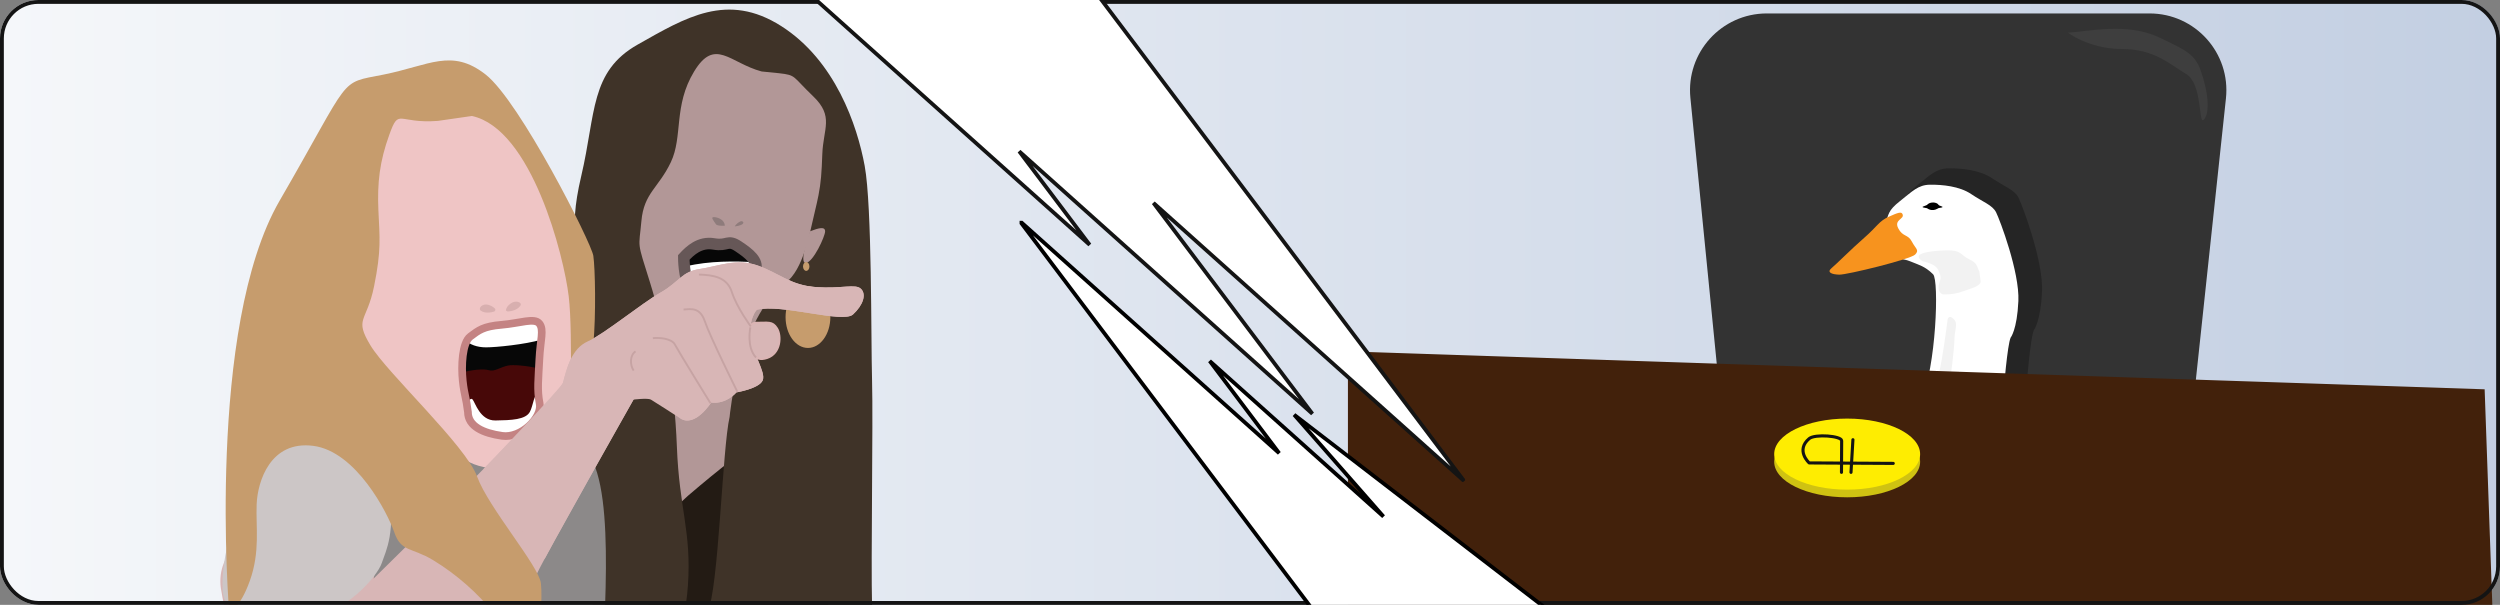 <svg width="1302" height="315" viewBox="0 0 1302 315" fill="none" xmlns="http://www.w3.org/2000/svg">
<rect x="0" y="0" width="1302" height="315" fill="#808080" stroke="none"/>
<rect width="1302" height="315" rx="20" fill="url(#paint0_linear_1018_668)"/>
<path d="M880.355 50.945C878.023 27.41 896.51 7 920.16 7H1119.49C1143.27 7 1161.8 27.613 1159.27 51.253L1136.41 265H901.57L880.355 50.945Z" fill="#333333"/>
<path d="M1003.84 129.887C1008.45 131.833 1011.89 132.478 1016.49 137.038C1019.92 140.44 1018.14 188.504 1009.87 206.514L1054.32 212.334C1055.69 197.486 1057.42 176.367 1059.2 171.985C1059.2 171.985 1062.76 167.741 1063.49 151.81C1064.22 135.879 1053.22 106.875 1051.21 102.881C1049.2 98.886 1043.96 97.21 1037.48 92.83C1031 88.45 1021.46 87.604 1014.84 87.669C1008.22 87.733 1005 91.374 998.229 96.719C991.454 102.063 992.169 103.841 990.136 109.143C988.104 114.444 990.858 114.608 994.411 122.422C997.964 130.237 999.226 127.94 1003.84 129.887Z" fill="#252525"/>
<path d="M994.8 136.087C999.16 137.927 1002.41 138.536 1006.75 142.846C1009.99 146.061 1008.31 191.48 1000.5 208.5L1042.5 214C1043.8 199.968 1045.44 180.011 1047.12 175.87C1047.12 175.87 1050.48 171.86 1051.17 156.805C1051.86 141.75 1041.47 114.342 1039.56 110.567C1037.66 106.793 1032.71 105.208 1026.59 101.069C1020.46 96.93 1011.45 96.131 1005.19 96.192C998.935 96.253 995.9 99.693 989.498 104.744C983.095 109.795 983.771 111.474 981.85 116.485C979.929 121.495 982.532 121.649 985.889 129.034C989.247 136.418 990.44 134.248 994.8 136.087Z" fill="white"/>
<path d="M1003.5 107.955C1003.4 107.706 1003.39 107.446 1003.45 107.19C1003.52 106.933 1003.67 106.685 1003.89 106.46C1004.11 106.234 1004.4 106.036 1004.74 105.877C1005.08 105.718 1005.46 105.6 1005.87 105.531C1006.48 105.424 1007.13 105.431 1007.71 105.551C1008.3 105.671 1008.81 105.899 1009.18 106.205C1009.55 106.512 1009.75 106.883 1009.77 107.273C1009.79 107.662 1009.63 108.052 1009.29 108.393C1008.96 108.733 1008.47 109.009 1007.9 109.186C1007.32 109.363 1006.69 109.432 1006.07 109.385C1005.44 109.339 1004.87 109.177 1004.41 108.923C1003.95 108.668 1003.63 108.331 1003.5 107.955V107.955Z" fill="black"/>
<path d="M990.84 111.532C992.022 114.192 986.254 114.267 988.589 118.875C990.925 123.484 993.619 121.836 995.684 125.795C997.749 129.753 999.718 130.167 997.389 132.589C995.061 135.01 961.891 143.166 957.851 143.039C953.811 142.913 951.28 141.795 953.87 139.646C956.46 137.497 964.224 129.657 970.889 123.845C977.554 118.034 978.624 115.126 983.597 112.906C988.57 110.687 990.224 110.103 990.84 111.532Z" fill="#F7931E"/>
<path d="M1014.34 166.228C1013.59 172.213 1011.62 186.635 1010.03 193.5C1008.7 199.2 1007.07 204.829 1005.14 210.362C1003.17 216.208 1001.29 218.811 999.349 226.032C997.404 233.252 991.773 239.359 994.114 243.25C996.455 247.14 1002.08 248.892 1003.95 245.961C1007.19 240.838 1009.21 235.068 1009.88 229.077C1010.76 221.017 1014.34 208.798 1015.09 202.628C1015.84 196.458 1017.81 182.056 1017.87 176.762C1017.93 171.468 1019.98 168.676 1017.48 166.163C1014.98 163.65 1014.34 166.228 1014.34 166.228Z" fill="#F2F2F2"/>
<path d="M1030.89 141.574C1029.25 138.294 1030.04 137.158 1025.42 134.96C1020.8 132.761 1021.8 130.154 1013.51 130.398C1005.23 130.643 1001.16 131.665 999.761 132.703C998.364 133.742 1000.25 135.603 1001.3 136.027C1002.36 136.451 1008.06 137.23 1009.59 140.913C1011.12 144.596 1010.8 144.78 1009.94 147.539C1009.08 150.299 1009.96 152.832 1011.86 153.313C1015.58 153.497 1019.3 152.903 1022.79 151.572C1025.59 150.409 1031.99 149.138 1031.5 146.257C1031.02 143.376 1030.89 141.574 1030.89 141.574Z" fill="#F2F2F2"/>
<path d="M1005.23 106.113L1001.44 107.608C1001.38 107.635 1001.33 107.672 1001.31 107.715C1001.28 107.758 1001.28 107.806 1001.3 107.852C1001.33 107.899 1001.37 107.942 1001.44 107.979C1001.5 108.016 1001.58 108.044 1001.67 108.061L1006.94 109.094L1005.23 106.113Z" fill="black"/>
<path d="M1007.71 106.113L1011.5 107.608C1011.56 107.635 1011.61 107.672 1011.63 107.715C1011.66 107.758 1011.66 107.806 1011.63 107.852C1011.61 107.899 1011.56 107.942 1011.5 107.979C1011.44 108.016 1011.36 108.044 1011.27 108.061L1006 109.094L1007.71 106.113Z" fill="black"/>
<path d="M1298 315H702V183L1294 202.748L1298 315Z" fill="#42210B"/>
<path d="M962 259C982.987 259 1000 250.717 1000 240.5C1000 230.283 982.987 222 962 222C941.013 222 924 230.283 924 240.5C924 250.717 941.013 259 962 259Z" fill="#CFC212"/>
<path d="M962 255C982.987 255 1000 246.717 1000 236.5C1000 226.283 982.987 218 962 218C941.013 218 924 226.283 924 236.5C924 246.717 941.013 255 962 255Z" fill="#FEED01"/>
<path d="M986 241.335L942.218 241.087C942.218 241.087 934.978 234.556 942.218 228.43C945.22 225.911 959.152 226.999 959.136 229.534L959.043 246" stroke="#141414" stroke-width="1.62" stroke-linecap="round" stroke-linejoin="round"/>
<path d="M964 246L965 229" stroke="#141414" stroke-width="1.62" stroke-linecap="round" stroke-linejoin="round"/>
<g clip-path="url(#clip0_1018_668)">
<path d="M336.797 197.295C335.838 212.634 332 240.41 336.797 256.708C341.594 273.006 341.583 276.821 343.501 284.485C345.42 292.149 344.461 293.593 349.246 281.618C354.032 269.643 357.395 266.28 366.978 255.749C376.56 245.218 380.106 252.149 382.661 236.347C385.215 220.545 395.488 203.504 382.661 199.699C369.834 195.894 336.797 197.295 336.797 197.295Z" fill="#B29797"/>
<path d="M337.273 350.117C337.273 332.871 337.036 300.535 340.625 294.067C344.214 287.6 341.584 272.51 358.356 258.142C375.128 243.774 389.97 232.273 396.675 228.92C403.379 225.568 423.503 262.453 429.248 297.42C434.993 332.386 429.248 350.117 429.248 350.117H337.273Z" fill="#231B14"/>
<path d="M331.486 141.332C326.376 124.086 320.631 87.675 331.486 65.956C342.34 44.236 345.498 21.881 373.641 23.164C401.785 24.447 429.217 37.855 433.69 53.819C438.163 69.782 426.619 126.64 421.553 134.304C416.487 141.968 398.594 169.152 386.414 174.724C374.234 180.297 346.177 187.487 337.91 174.627C329.642 161.768 331.486 141.332 331.486 141.332Z" fill="#B29797"/>
<path d="M396.643 37.219C380.033 32.746 372.369 19.327 361.504 37.219C350.639 55.112 355.759 71.065 349.367 84.484C342.975 97.904 335.355 100.448 334.04 115.139C332.725 129.831 331.485 124.722 338.513 147.077C345.541 169.432 351.286 200.098 352.525 232.671C353.765 265.245 360.189 276.746 358.27 304.889C356.352 333.033 349.324 317.662 356.352 341.3C363.38 364.938 338.47 366.846 325.697 364.938C312.924 363.03 305.217 367.816 305.896 352.327C306.575 336.838 309.13 320.217 309.13 294.671C309.13 269.125 307.136 251.879 305.896 223.132C304.657 194.385 302.738 187.368 302.738 156.702C302.738 126.037 295.074 124.129 302.738 91.555C310.402 58.982 307.211 37.263 332.121 23.207C357.031 9.151 378.75 -4.301 406.861 13.582C434.972 31.463 446.463 65.32 450.332 86.403C454.202 107.486 453.566 175.867 454.169 198.179C454.773 220.491 453.534 291.437 454.169 315.668C454.805 339.899 454.536 350.796 454.353 359.743C454.169 368.689 374.708 360.821 365.967 356.509C357.225 352.197 362.733 330.963 368.521 318.783C374.309 306.603 376.163 233.631 379.99 217.064C379.99 217.064 384.528 165.886 409.093 147.357C418.427 140.319 421.542 121.973 424.42 109.998C425.196 106.764 425.8 104.091 426.274 101.644C427.557 95.026 427.902 90.089 428.257 80.291C428.732 66.883 434.477 60.653 423.461 50.111C412.445 39.569 414.838 39.17 405.74 38.136L396.643 37.219Z" fill="#3F3328"/>
<path d="M356.113 134.067C359.347 130.553 364.424 125.756 371.764 127.039C379.104 128.322 378.792 124.485 384.537 128.311C390.282 132.138 394.874 135.856 393.483 140.448C392.093 145.04 385.604 156.778 376.927 156.616C368.25 156.455 362.343 153.232 359.228 149.071C356.113 144.91 356.113 134.067 356.113 134.067Z" fill="#070707"/>
<path d="M392.33 136.6C384.095 135.889 368.8 135.835 357.504 138.68C357.844 140.173 358.427 141.601 359.229 142.906C362.344 147.476 368.25 151.011 376.927 151.205C384.128 151.367 389.808 142.528 392.33 136.6Z" fill="white"/>
<path d="M356.113 134.067C359.347 130.553 364.424 125.756 371.764 127.039C379.104 128.322 378.792 124.485 384.537 128.311C390.282 132.138 394.874 135.856 393.483 140.448C392.093 145.04 385.604 156.778 376.927 156.616C368.25 156.455 362.343 153.232 359.228 149.071C356.113 144.91 356.113 134.067 356.113 134.067Z" stroke="#665757" stroke-width="6" stroke-miterlimit="10"/>
<path d="M421.746 120.496C426.693 118.578 429.722 117.931 429.722 120.496C429.722 123.062 423.503 136.665 419.665 136.934C415.828 137.204 421.746 120.496 421.746 120.496Z" fill="#B29797"/>
<path d="M419.88 141.073C420.802 141.073 421.55 140.04 421.55 138.767C421.55 137.493 420.802 136.46 419.88 136.46C418.957 136.46 418.209 137.493 418.209 138.767C418.209 140.04 418.957 141.073 419.88 141.073Z" fill="#C69C6D"/>
<path d="M420.786 181.213C427.227 181.213 432.448 174.023 432.448 165.153C432.448 156.283 427.227 149.093 420.786 149.093C414.345 149.093 409.123 156.283 409.123 165.153C409.123 174.023 414.345 181.213 420.786 181.213Z" fill="#C69C6D"/>
<path d="M372.887 116.821C371.421 114.665 369.933 112.984 371.927 113.07C373.922 113.156 376.239 114.342 376.929 115.7C377.282 116.248 377.482 116.881 377.511 117.532C377.511 117.532 373.577 117.823 372.887 116.821Z" fill="#8E7B7B"/>
<path d="M382.629 117.931C383.324 116.78 384.354 115.87 385.582 115.323C386.38 114.902 387.814 115.635 386.779 116.627C385.744 117.618 382.629 117.931 382.629 117.931Z" fill="#8E7B7B"/>
<path d="M313.323 364.453C313.323 332.515 321.622 257.139 306.295 236.067C290.967 214.994 245.341 187.239 219.288 210.693C193.236 234.148 175.796 272.434 182.64 312.014C189.485 351.594 200.964 386.765 232.223 388.684C263.481 390.602 313.323 364.453 313.323 364.453Z" fill="#8C8989"/>
<path d="M186.519 170.273C183.005 153.35 179.814 130.391 186.519 102.884C193.223 75.376 187.801 65.837 206.319 60.728C224.837 55.619 231.865 49.874 250.071 57.494C268.276 65.115 281.696 88.473 284.886 97.376C288.077 106.279 289.672 123.568 293.833 134.433C297.993 145.298 300.85 180.103 296.7 191.281C292.55 202.458 296.064 229.923 283.927 238.222C271.79 246.522 249.435 245.886 240.661 238.222C231.887 230.559 207.915 205.013 198.979 194.795C190.043 184.576 186.519 170.273 186.519 170.273Z" fill="#EFC5C5"/>
<path d="M329.932 208.117C329.932 208.117 283.141 290.834 279.789 298.497C276.437 306.161 243.378 369.885 229.484 378.983C215.59 388.08 150.799 401.5 139.848 387.606C128.896 373.712 115.951 313.836 114.992 306.161C112.62 287.244 129.36 275.032 150.918 272.628C172.475 270.225 182.058 266.409 190.206 278.384C198.355 290.36 194.518 301.375 194.518 301.375C194.518 301.375 291.279 206.522 293.198 199.333C295.116 192.143 297.509 181.612 306.132 177.775C314.755 173.938 333.92 158.136 343.977 152.391C354.033 146.646 354.842 141.526 364.456 140.092C374.071 138.659 383.459 134.39 394.475 138.228C405.491 142.065 411.56 148.554 424.969 149.513C438.377 150.472 445.578 147.594 448.445 150.472C451.312 153.35 449.523 158.912 444.252 163.763C438.981 168.613 406.968 158.061 394.152 161.327C394.152 161.327 390.078 165.487 390.8 174.584C391.522 183.682 399.099 193.825 397.192 198.136C395.284 202.448 383.502 204.366 383.502 204.366C383.502 204.366 378.48 210.618 370.342 209.659C370.342 209.659 362.193 222.593 354.529 218.045C354.529 218.045 340.398 199.343 338.717 198.395C337.035 197.446 329.932 208.117 329.932 208.117Z" fill="#D8B6B6"/>
<path d="M393.729 168.079C400.102 168.121 402.254 167.152 404.665 171.01C407.075 174.867 406.708 184.072 399.476 186.464C392.244 188.856 391.968 182.697 390.759 178.766C390.183 176.903 388.381 168.038 393.729 168.079Z" fill="#D8B6B6" stroke="#DBB4B4" stroke-miterlimit="10"/>
<path d="M123.615 266.883C123.615 241.974 115.466 224.242 144.688 226.161C173.909 228.08 199.304 222.809 202.656 250.597C206.008 278.384 201.223 286.048 198.83 293.227C196.437 300.405 179.245 320.055 159.541 321.974C139.837 323.892 116.911 325.326 115.951 307.121C114.992 288.915 123.615 266.883 123.615 266.883Z" fill="#CCC6C6"/>
<path d="M228.05 62.959C206.967 64.565 207.926 55.942 202.817 69.987C197.708 84.032 196.425 95.22 197.072 109.588C197.719 123.956 198.667 130.068 194.83 149.049C190.993 168.031 184.299 165.487 192.922 179.855C201.545 194.223 242.742 232.229 248.487 248.204C254.232 264.178 280.748 294.833 281.707 303.768C282.666 312.704 280.748 325.811 281.707 331.233C282.666 336.654 271.165 343.37 271.478 341.462C271.791 339.554 266.369 331.233 257.746 320.055C248.741 308.779 237.825 299.173 225.496 291.675C214.318 284.97 208.885 287.525 205.372 277.306C201.858 267.088 185.409 235.064 163.14 232.197C140.871 229.33 134.156 250.597 133.671 262.572C133.186 274.547 135.59 287.244 130.082 302.572C124.574 317.899 119.303 318.147 119.303 318.147C119.303 318.147 107.328 170.596 145.646 104.479C183.965 38.362 175.773 43.644 199.756 38.847C223.739 34.05 235.229 24.964 252.96 38.847C270.691 52.73 308.05 126.522 309.01 133.226C309.969 139.931 310.443 163.881 309.01 179.219C307.576 194.558 300.861 229.513 298.468 227.12C296.075 224.727 298.684 175.382 296.183 154.31C293.682 133.237 276.91 67.12 245.771 60.405L228.05 62.959Z" fill="#C69C6D"/>
<path d="M250.45 161.855C248.747 160.723 251.161 157.662 254.632 158.858C255.793 159.201 256.854 159.819 257.725 160.658C257.841 160.781 257.923 160.931 257.964 161.094C258.005 161.257 258.003 161.429 257.959 161.591C257.915 161.753 257.829 161.902 257.711 162.021C257.592 162.141 257.445 162.229 257.283 162.275C255.656 162.771 252.681 163.342 250.45 161.855Z" fill="#D8AFAF"/>
<path d="M281.104 209.842C279.67 202.458 280.468 196.713 280.942 186.204C281.071 183.585 281.287 181.278 281.502 179.241C279.05 176.258 275.941 173.881 272.42 172.296C268.898 170.711 265.058 169.96 261.199 170.102C257.339 170.244 253.565 171.275 250.169 173.114C246.773 174.953 243.848 177.552 241.621 180.707C240.598 186.255 240.384 191.923 240.985 197.532C241.783 205.25 242.763 206.393 243.701 214.283C243.701 214.38 243.701 214.466 243.701 214.563C246.046 217.112 248.895 219.146 252.066 220.538C255.238 221.93 258.664 222.648 262.127 222.648C265.591 222.648 269.017 221.93 272.189 220.538C275.36 219.146 278.209 217.112 280.554 214.563C281.155 213.066 281.345 211.436 281.104 209.842V209.842Z" fill="#070707"/>
<path d="M261.259 168.796C251.677 169.475 249.284 171.232 244.973 173.927C243.822 174.731 242.934 175.856 242.418 177.161C244.574 179.424 248.433 180.901 253.121 180.901C258.381 180.901 273.515 179.37 281.642 176.967C282.235 172.72 282.644 170.057 280.898 168.214C278.344 165.563 270.842 168.16 261.259 168.796Z" fill="white"/>
<path d="M266.014 158.017C268.633 156.12 272.158 157.489 271.026 159.181C269.442 161.553 266.197 162.092 264.559 162.221C264.128 162.221 263.33 161.779 263.535 161.413C263.6 161.37 263.427 159.882 266.014 158.017Z" fill="#D8AFAF"/>
<path d="M264.699 190.354C260.387 191.151 257.746 193.792 254.394 192.757C251.969 192.003 245.771 192.553 240.727 193.997C240.727 195.258 240.867 196.476 240.985 197.576C241.783 205.293 242.764 206.436 243.701 214.326C243.701 214.423 243.701 214.509 243.701 214.606C246.047 217.155 248.895 219.189 252.067 220.581C255.238 221.973 258.664 222.691 262.128 222.691C265.591 222.691 269.017 221.973 272.189 220.581C275.361 219.189 278.209 217.155 280.554 214.606C281.129 213.118 281.3 211.504 281.05 209.928C279.897 203.978 280.188 199.085 280.597 191.917C274.076 190.354 267.091 189.858 264.699 190.354Z" fill="#470808"/>
<path d="M281.105 210.198C280.766 208.507 280.535 206.797 280.415 205.078C277.979 205.132 277.796 210.941 275.996 214.423C273.84 218.616 266.176 218.853 258.038 218.982C249.9 219.112 247.496 209.519 246.052 207.956C245.362 207.212 244.177 208.3 243.088 210.111C243.314 211.34 243.53 212.741 243.745 214.509C243.745 222.054 251.722 225.525 261.584 226.959C271.447 228.392 282.506 217.376 281.105 210.198Z" fill="white"/>
<path d="M240.986 198.222C240.188 190.677 240.662 178.422 244.974 175.22C249.285 172.019 251.678 169.95 261.261 169.152C270.843 168.354 278.345 165.325 280.9 168.516C283.454 171.707 281.385 176.977 280.9 187.196C280.415 197.414 279.628 203.008 281.061 210.198C282.495 217.387 271.403 228.403 261.541 227.002C251.678 225.601 243.702 222.054 243.702 214.552C242.764 206.835 241.783 205.724 240.986 198.222Z" stroke="#C48383" stroke-width="4" stroke-miterlimit="10"/>
<path d="M329.931 208.117C329.931 208.117 295.838 268.382 283.777 290.801C281.696 294.649 251.807 244.291 251.807 244.291C251.807 244.291 292.55 201.747 293.197 199.333C295.116 192.154 297.509 181.612 306.132 177.775C314.755 173.938 333.92 158.136 343.976 152.391C354.033 146.646 354.841 141.526 364.456 140.092C374.071 138.659 383.459 134.39 394.475 138.228C405.491 142.065 411.559 148.554 424.968 149.513C438.377 150.472 445.577 147.594 448.444 150.472C451.311 153.35 449.522 158.912 444.251 163.763C438.98 168.613 406.967 158.061 394.151 161.327C394.151 161.327 390.077 165.487 390.799 174.584C391.521 183.682 399.099 193.825 397.191 198.136C395.283 202.448 383.502 204.366 383.502 204.366C383.502 204.366 378.479 210.618 370.341 209.659C370.341 209.659 362.192 222.593 354.529 218.045C354.529 218.045 340.681 209.066 339 208.117C337.319 207.169 329.931 208.117 329.931 208.117Z" fill="#D8B6B6"/>
<path d="M340 176.116C342.83 175.745 349.742 176.116 351.47 179.422C353.198 182.728 370 210 370 210" stroke="#C6A3A3" stroke-miterlimit="10"/>
<path d="M356 161.183C359.592 161.043 364.496 159.656 367.107 167.423C369.719 175.19 384 204 384 204" stroke="#C6A3A3" stroke-miterlimit="10"/>
<path d="M364 143C371.243 143.232 378.604 144.141 381.17 152.164C383.736 160.188 391 170 391 170" stroke="#C6A3A3" stroke-miterlimit="10"/>
<path d="M390.778 170.478C390.778 170.478 388.622 180.815 393.731 186.182" stroke="#C6A3A3" stroke-miterlimit="10"/>
<path d="M1124.5 19.5C1107.5 11.5 1087.5 16.5 1077 17C1080.67 19.833 1091.4 25.5 1105 25.5C1122 25.5 1130 33.5 1138.5 38.5C1147 43.5 1145 64.5 1147.5 62.5C1150 60.5 1151 53 1147.5 41C1144 29 1141.5 27.5 1124.5 19.5Z" fill="#3E3E3E"/>
</g>
<rect x="1" y="1" width="1300" height="313" rx="19" stroke="#141414" stroke-width="2"/>
<g clip-path="url(#clip1_1018_668)">
<path fill-rule="evenodd" clip-rule="evenodd" d="M852 482.5L778.858 385.472L753 409.5L531 115L666.201 236.024L630 188L720.521 269.029L674 216L994 462.132L932.798 511L882.738 453.937L852 482.5Z" fill="white"/>
<path d="M778.858 385.472L779.657 384.87L778.989 383.985L778.177 384.739L778.858 385.472ZM852 482.5L851.201 483.102L851.869 483.987L852.681 483.233L852 482.5ZM753 409.5L752.201 410.102L752.869 410.987L753.681 410.233L753 409.5ZM531 115L531.667 114.255L530.201 115.602L531 115ZM666.201 236.024L665.534 236.769L667 235.422L666.201 236.024ZM630 188L630.667 187.255L629.201 188.602L630 188ZM720.521 269.029L719.854 269.774L721.273 268.37L720.521 269.029ZM674 216L674.61 215.207L673.248 216.659L674 216ZM994 462.132L994.624 462.914L995.621 462.118L994.61 461.34L994 462.132ZM932.798 511L932.046 511.659L932.676 512.377L933.422 511.781L932.798 511ZM882.738 453.937L883.49 453.278L882.811 452.504L882.057 453.205L882.738 453.937ZM778.06 386.074L851.201 483.102L852.799 481.898L779.657 384.87L778.06 386.074ZM753.681 410.233L779.539 386.204L778.177 384.739L752.319 408.767L753.681 410.233ZM530.201 115.602L752.201 410.102L753.799 408.898L531.799 114.398L530.201 115.602ZM666.868 235.278L531.667 114.255L530.333 115.745L665.534 236.769L666.868 235.278ZM629.201 188.602L665.403 236.626L667 235.422L630.799 187.398L629.201 188.602ZM721.188 268.284L630.667 187.255L629.333 188.745L719.854 269.774L721.188 268.284ZM673.248 216.659L719.77 269.689L721.273 268.37L674.752 215.341L673.248 216.659ZM994.61 461.34L674.61 215.207L673.39 216.793L993.39 462.925L994.61 461.34ZM933.422 511.781L994.624 462.914L993.376 461.351L932.174 510.219L933.422 511.781ZM881.986 454.597L932.046 511.659L933.55 510.341L883.49 453.278L881.986 454.597ZM852.681 483.233L883.419 454.67L882.057 453.205L851.319 481.767L852.681 483.233Z" fill="black"/>
</g>
<g clip-path="url(#clip2_1018_668)">
<path fill-rule="evenodd" clip-rule="evenodd" d="M567.5 127.5L293 -118.215L345.5 -167L432.294 -51.861L461.5 -79L509.558 -15.248L540.5 -44L762.5 250.5L600.717 105.682L683.5 215.5L530.795 78.808L567.5 127.5Z" fill="white"/>
<path d="M293 -118.215L292.319 -118.948L291.516 -118.201L292.333 -117.47L293 -118.215ZM567.5 127.5L566.833 128.245L568.299 126.898L567.5 127.5ZM345.5 -167L346.299 -167.602L345.631 -168.487L344.819 -167.733L345.5 -167ZM432.294 -51.861L431.496 -51.259L432.163 -50.374L432.975 -51.128L432.294 -51.861ZM461.5 -79L462.299 -79.602L461.631 -80.487L460.819 -79.733L461.5 -79ZM509.558 -15.248L508.759 -14.646L509.427 -13.76L510.239 -14.515L509.558 -15.248ZM540.5 -44L541.299 -44.602L540.631 -45.487L539.819 -44.733L540.5 -44ZM762.5 250.5L761.833 251.245L763.299 249.898L762.5 250.5ZM600.717 105.682L601.384 104.937L599.918 106.284L600.717 105.682ZM683.5 215.5L682.833 216.245L684.299 214.898L683.5 215.5ZM530.795 78.808L531.462 78.063L529.997 79.41L530.795 78.808ZM292.333 -117.47L566.833 128.245L568.167 126.755L293.667 -118.96L292.333 -117.47ZM344.819 -167.733L292.319 -118.948L293.681 -117.483L346.181 -166.267L344.819 -167.733ZM433.093 -52.463L346.299 -167.602L344.701 -166.398L431.496 -51.259L433.093 -52.463ZM432.975 -51.128L462.181 -78.267L460.819 -79.733L431.613 -52.593L432.975 -51.128ZM460.701 -78.398L508.759 -14.646L510.356 -15.85L462.299 -79.602L460.701 -78.398ZM510.239 -14.515L541.181 -43.267L539.819 -44.733L508.877 -15.98L510.239 -14.515ZM539.701 -43.398L761.701 251.102L763.299 249.898L541.299 -44.602L539.701 -43.398ZM763.167 249.755L601.384 104.937L600.05 106.427L761.833 251.245L763.167 249.755ZM599.918 106.284L682.701 216.102L684.299 214.898L601.516 105.08L599.918 106.284ZM684.167 214.755L531.462 78.063L530.128 79.553L682.833 216.245L684.167 214.755ZM568.299 126.898L531.594 78.206L529.997 79.41L566.701 128.102L568.299 126.898Z" fill="#141414"/>
<path d="M329.999 193C327.999 190 327.999 185 330.999 183" stroke="#C6A3A3"/>
</g>
<defs>
<linearGradient id="paint0_linear_1018_668" x1="0" y1="157.5" x2="1302" y2="157.5" gradientUnits="userSpaceOnUse">
<stop stop-color="#F5F7FA"/>
<stop offset="1" stop-color="#C3CFE2"/>
</linearGradient>
<clipPath id="clip0_1018_668">
<rect x="7" y="5" width="1295" height="310" rx="20" fill="white"/>
</clipPath>
<clipPath id="clip1_1018_668">
<rect width="463" height="200" fill="white" transform="translate(531 115)"/>
</clipPath>
<clipPath id="clip2_1018_668">
<rect width="470" height="251" fill="white" transform="translate(293)"/>
</clipPath>
</defs>
</svg>
